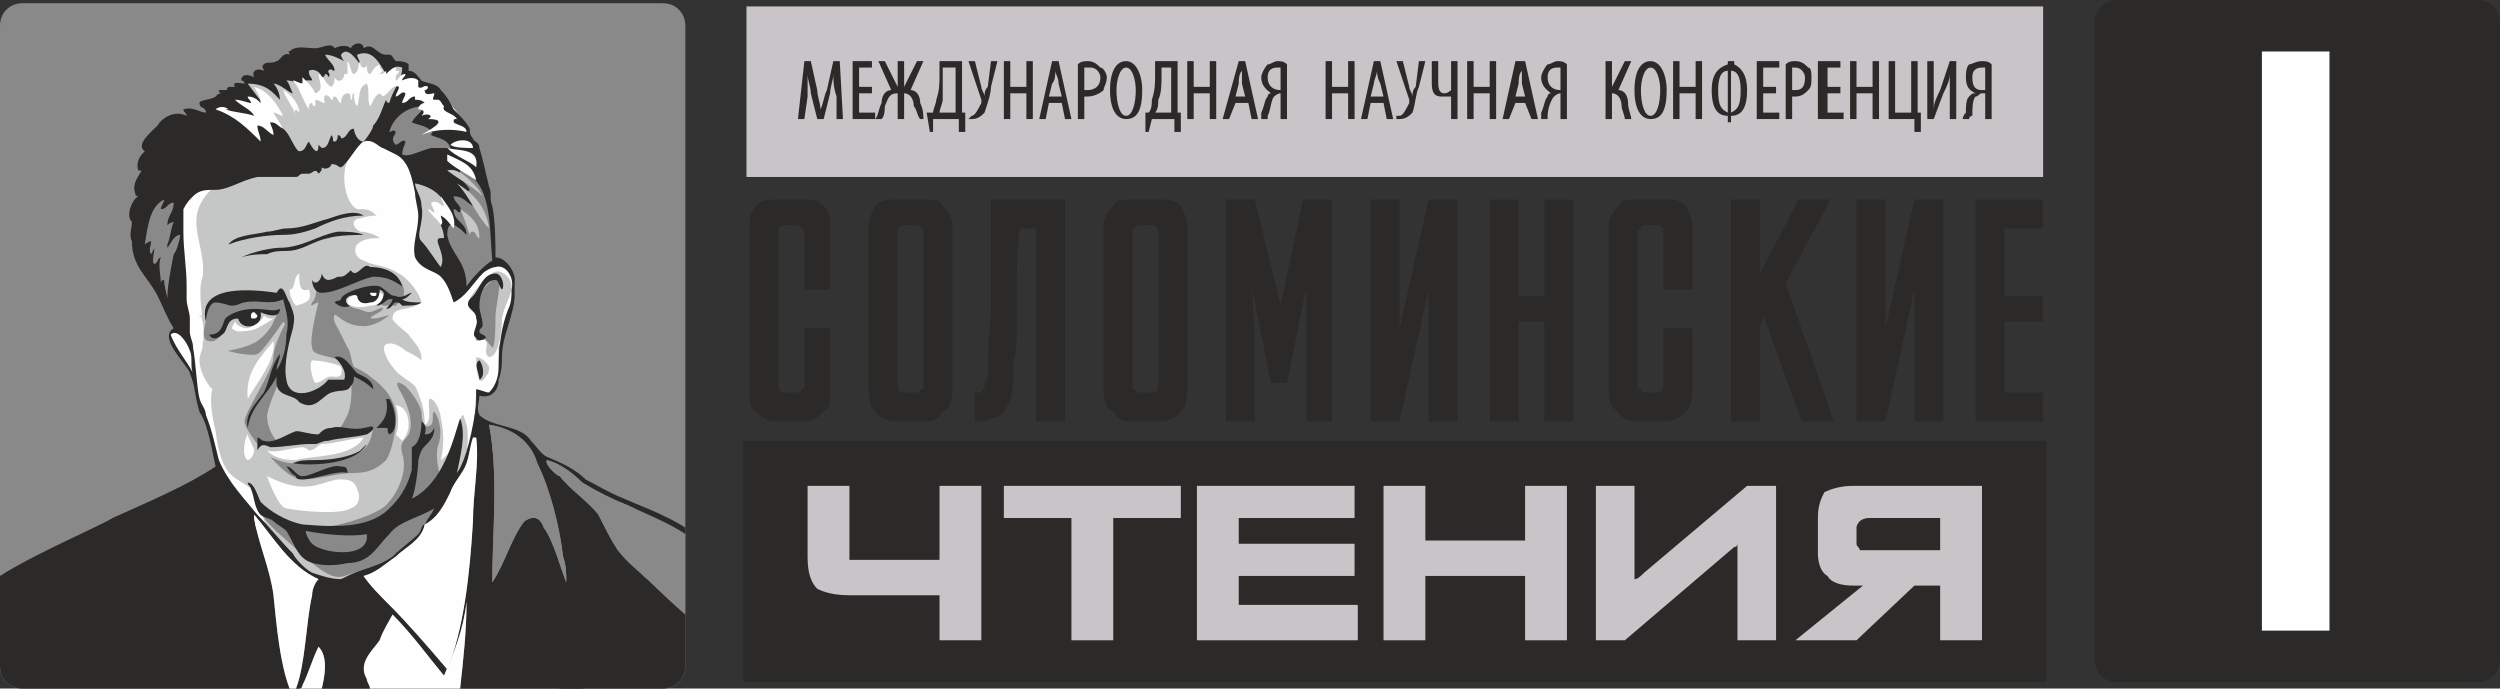 <?xml version="1.0" encoding="UTF-8" standalone="no"?>
<!-- Creator: CorelDRAW X8 -->

<svg
   xml:space="preserve"
   width="777"
   height="214"
   version="1.1"
   style="clip-rule:evenodd;fill-rule:evenodd;image-rendering:optimizeQuality;shape-rendering:geometricPrecision;text-rendering:geometricPrecision"
   viewBox="0 0 777 214"
   id="svg1838"
   xmlns="http://www.w3.org/2000/svg"
   xmlns:svg="http://www.w3.org/2000/svg">
 <rect x="0" y="0" width="777" height="214" fill="#333333" stroke="none"/>
 <defs
   id="defs1612">
  <style
   type="text/css"
   id="style1610">
   <![CDATA[
    .fil7 {fill:#FEFEFE}
    .fil5 {fill:#C5C6C6}
    .fil6 {fill:#898989}
    .fil3 {fill:#FEFEFE;fill-rule:nonzero}
    .fil4 {fill:#C5C6C6;fill-rule:nonzero}
    .fil2 {fill:#898989;fill-rule:nonzero}
    .fil0 {fill:#2B2A29;fill-rule:nonzero}
    .fil1 {fill:#C8C4C7;fill-rule:nonzero}
   ]]>
  </style>
 </defs>
 <g
   id="Слой_x0020_1"
   transform="translate(-147,-157)">
  <path
   class="fil0"
   d="m 389,277 c 0,1 0,1 0,1 1,1 1,1 2,1 h 3 c 1,0 2,0 2,-1 0,0 1,0 1,-1 v -18 h 8 v 20 c 0,3 0,5 -2,6 -2,2 -4,3 -6,3 h -9 c -2,0 -4,-1 -6,-3 -2,-1 -2,-3 -2,-6 v -52 c 0,-2 0,-4 2,-6 2,-2 4,-2 6,-2 h 9 c 2,0 4,0 6,2 2,2 2,4 2,6 v 20 h -8 v -18 c 0,0 -1,-1 -1,-1 0,-1 -1,-1 -2,-1 h -3 c -1,0 -1,0 -2,1 0,0 0,1 0,1 z"
   id="path1615" />
  <path
   class="fil0"
   d="m 426,277 c 0,1 0,1 0,1 1,1 1,1 2,1 h 4 c 0,0 1,0 1,-1 1,0 1,0 1,-1 v -48 c 0,0 0,-1 -1,-1 0,-1 -1,-1 -1,-1 h -4 c -1,0 -1,0 -2,1 0,0 0,1 0,1 z m -1,11 c -2,0 -4,-1 -6,-3 -1,-1 -2,-3 -2,-6 v -52 c 0,-2 1,-4 2,-6 2,-2 4,-2 6,-2 h 10 c 2,0 4,0 5,2 2,2 3,4 3,6 v 52 c 0,3 -1,5 -3,6 -1,2 -3,3 -5,3 z"
   id="path1617" />
  <path
   class="fil0"
   d="m 469,228 h -5 c -1,7 -1,13 -1,19 0,5 0,9 0,13 0,4 0,7 -1,9 0,3 0,5 0,6 0,3 -1,5 -1,7 -1,1 -2,3 -2,3 -1,1 -2,2 -4,2 -1,1 -2,1 -4,1 h -1 v -9 h 1 c 0,0 1,0 1,0 0,-1 0,-1 1,-1 0,-1 0,-1 0,-2 1,-1 1,-2 1,-4 0,-3 0,-8 1,-17 0,-8 0,-21 0,-36 h 23 v 69 h -9 z"
   id="path1619" />
  <path
   class="fil0"
   d="m 499,277 c 0,1 0,1 1,1 0,1 1,1 1,1 h 4 c 1,0 1,0 2,-1 0,0 0,0 0,-1 v -48 c 0,0 0,-1 0,-1 -1,-1 -1,-1 -2,-1 h -4 c 0,0 -1,0 -1,1 -1,0 -1,1 -1,1 z m -1,11 c -2,0 -4,-1 -5,-3 -2,-1 -3,-3 -3,-6 v -52 c 0,-2 1,-4 3,-6 1,-2 3,-2 5,-2 h 10 c 2,0 4,0 6,2 1,2 2,4 2,6 v 52 c 0,3 -1,5 -2,6 -2,2 -4,3 -6,3 z"
   id="path1621" />
  <polygon
   class="fil0"
   points="561,219 561,288 553,288 553,260 553,246 553,246 547,276 542,276 536,246 536,246 537,260 537,288 528,288 528,219 537,219 545,252 552,219 "
   id="polygon1623" />
  <polygon
   class="fil0"
   points="600,288 591,288 591,261 591,247 591,247 582,288 573,288 573,219 582,219 582,245 582,259 582,259 591,219 600,219 "
   id="polygon1625" />
  <polygon
   class="fil0"
   points="619,288 610,288 610,219 619,219 619,249 627,249 627,219 636,219 636,288 627,288 627,257 619,257 "
   id="polygon1627" />
  <path
   class="fil0"
   d="m 656,277 c 0,1 1,1 1,1 0,1 1,1 2,1 h 3 c 1,0 1,0 2,-1 0,0 0,0 0,-1 v -18 h 9 v 20 c 0,3 -1,5 -2,6 -2,2 -4,3 -6,3 h -9 c -3,0 -5,-1 -6,-3 -2,-1 -3,-3 -3,-6 v -52 c 0,-2 1,-4 3,-6 1,-2 3,-2 6,-2 h 9 c 2,0 4,0 6,2 1,2 2,4 2,6 v 20 h -9 v -18 c 0,0 0,-1 0,-1 -1,-1 -1,-1 -2,-1 h -3 c -1,0 -2,0 -2,1 0,0 -1,1 -1,1 z"
   id="path1629" />
  <polygon
   class="fil0"
   points="707,288 695,255 694,259 694,288 685,288 685,219 694,219 694,242 706,219 716,219 702,245 717,288 "
   id="polygon1631" />
  <polygon
   class="fil0"
   points="751,288 742,288 742,261 742,247 742,247 733,288 724,288 724,219 733,219 733,245 733,259 733,259 742,219 751,219 "
   id="polygon1633" />
  <polygon
   class="fil0"
   points="782,228 770,228 770,249 782,249 782,257 770,257 770,279 782,279 782,288 761,288 761,219 782,219 "
   id="polygon1635" />
  <polygon
   class="fil0"
   points="378,294 783,294 783,369 378,369 "
   id="polygon1637" />
  <path
   class="fil1"
   d="m 452,356 h -13 v -14 h -28 c -5,0 -8,-1 -10,-2 -2,-2 -3,-5 -3,-10 v -22 h 13 v 23 h 28 v -23 h 13 z"
   id="path1639" />
  <polygon
   class="fil1"
   points="480,318 459,318 459,308 514,308 514,318 493,318 493,356 480,356 "
   id="polygon1641" />
  <polygon
   class="fil1"
   points="519,308 568,308 568,318 532,318 532,326 568,326 568,336 532,336 532,345 569,345 569,356 519,356 "
   id="polygon1643" />
  <polygon
   class="fil1"
   points="621,336 590,336 590,356 577,356 577,308 590,308 590,325 621,325 621,308 634,308 634,356 621,356 "
   id="polygon1645" />
  <path
   class="fil1"
   d="m 699,356 h -12 v -26 c 0,-1 0,-3 0,-3 0,-1 0,-1 0,-1 0,0 0,1 -1,1 l -34,29 h -9 v -48 h 12 v 25 c 0,1 0,2 0,2 0,1 0,2 0,2 1,0 2,-1 3,-2 l 32,-27 h 9 z"
   id="path1647" />
  <path
   class="fil1"
   d="m 728,318 c -2,0 -3,1 -3,1 0,0 -1,1 -1,2 v 5 c 0,1 1,1 1,2 0,0 1,0 3,0 h 22 v -10 z m 35,38 h -13 v -17 h -8 l -18,17 h -19 l 21,-17 h -3 c -4,0 -7,-1 -8,-3 -2,-1 -3,-4 -3,-7 v -11 c 0,-4 1,-6 2,-8 2,-1 5,-2 9,-2 h 40 z"
   id="path1649" />
  <polygon
   class="fil1"
   points="379,159 782,159 782,212 379,212 "
   id="polygon1651" />
  <path
   class="fil0"
   d="m 407,187 c -1,-3 -1,-5 -1,-7 v 0 c 0,2 -1,4 -1,6 l -2,8 h -2 l -2,-8 c 0,-2 -1,-4 -1,-6 v 0 c 0,2 0,4 0,7 l -1,7 h -2 l 2,-18 h 2 l 2,9 c 0,2 1,4 1,6 v 0 c 1,-2 1,-4 2,-6 l 2,-9 h 2 l 1,18 h -2 z"
   id="path1653" />
  <polygon
   class="fil0"
   points="414,192 419,192 419,194 412,194 412,176 418,176 418,178 414,178 414,184 418,184 418,186 414,186 "
   id="polygon1655" />
  <path
   class="fil0"
   d="m 422,176 4,8 v 0 -8 h 2 v 8 0 l 4,-8 h 2 l -4,9 c 2,0 3,2 3,4 1,2 1,4 1,5 h -1 c -1,-1 -1,-3 -2,-4 0,-2 -1,-4 -3,-4 v 0 8 h -2 v -8 0 c -3,0 -3,2 -4,4 0,1 0,3 -1,4 h -2 c 1,-1 1,-3 2,-5 0,-2 1,-4 3,-4 l -4,-9 z"
   id="path1657" />
  <path
   class="fil0"
   d="m 440,181 c 0,2 0,5 0,7 0,1 -1,3 -1,4 h 5 v -14 h -4 z m 6,-5 v 16 h 1 v 6 h -2 v -4 h -8 v 4 h -1 l -1,-6 h 2 c 0,-1 1,-3 1,-4 1,-3 1,-5 1,-8 v -4 z"
   id="path1659" />
  <path
   class="fil0"
   d="m 450,176 2,8 c 0,1 1,2 1,3 v 0 c 0,-1 0,-2 1,-3 l 1,-8 h 2 l -2,8 c 0,2 -1,5 -2,8 -1,1 -2,2 -4,2 0,0 0,0 -1,0 l 1,-1 c 0,0 0,0 0,0 1,0 2,-2 3,-4 0,0 0,0 0,-1 l -4,-12 z"
   id="path1661" />
  <polygon
   class="fil0"
   points="466,184 466,176 468,176 468,194 466,194 466,186 461,186 461,194 459,194 459,176 461,176 461,184 "
   id="polygon1663" />
  <path
   class="fil0"
   d="m 477,187 -1,-4 c 0,-2 -1,-3 -1,-4 v 0 c 0,1 0,3 -1,4 l -1,4 z m -4,2 -1,5 h -2 l 4,-18 h 2 l 4,18 h -2 l -1,-5 z"
   id="path1665" />
  <path
   class="fil0"
   d="m 484,185 c 1,0 1,0 1,0 2,0 4,-1 4,-4 0,-1 -1,-3 -3,-3 -1,0 -1,0 -2,0 z m -2,-8 c 1,-1 2,-1 3,-1 2,0 3,1 4,2 1,0 2,2 2,3 0,2 -1,3 -1,4 -1,1 -3,2 -5,2 0,0 0,0 -1,0 v 7 h -2 z"
   id="path1667" />
  <path
   class="fil0"
   d="m 494,185 c 0,4 1,8 3,8 2,0 3,-4 3,-8 0,-3 -1,-7 -3,-7 -2,0 -3,4 -3,7 z m 8,0 c 0,7 -2,9 -5,9 -3,0 -5,-3 -5,-9 0,-6 2,-9 5,-9 3,0 5,4 5,9 z"
   id="path1669" />
  <path
   class="fil0"
   d="m 508,181 c 0,2 0,5 -1,7 0,1 0,3 -1,4 h 5 v -14 h -3 z m 5,-5 v 16 h 1 v 6 h -2 v -4 h -7 l -1,4 h -1 v -6 h 1 c 1,-1 1,-3 1,-4 1,-3 1,-5 1,-8 v -4 z"
   id="path1671" />
  <polygon
   class="fil0"
   points="523,184 523,176 525,176 525,194 523,194 523,186 518,186 518,194 516,194 516,176 518,176 518,184 "
   id="polygon1673" />
  <path
   class="fil0"
   d="m 534,187 -1,-4 c 0,-2 0,-3 0,-4 v 0 c -1,1 -1,3 -1,4 l -1,4 z m -3,2 -2,5 h -2 l 5,-18 h 2 l 4,18 h -2 l -1,-5 z"
   id="path1675" />
  <path
   class="fil0"
   d="m 545,178 c 0,0 0,0 -1,0 -2,0 -3,1 -3,3 0,3 2,4 4,4 0,0 0,0 0,0 z m -6,16 c 0,0 0,-1 0,-2 1,-2 1,-4 2,-5 0,-1 1,-1 1,-1 v 0 c -1,-1 -3,-2 -3,-5 0,-1 1,-3 2,-4 1,0 2,-1 3,-1 1,0 2,0 3,1 v 17 h -2 v -8 0 c -1,0 -2,1 -2,1 -1,1 -1,4 -2,6 0,0 0,1 0,1 z"
   id="path1677" />
  <polygon
   class="fil0"
   points="566,184 566,176 568,176 568,194 566,194 566,186 561,186 561,194 559,194 559,176 561,176 561,184 "
   id="polygon1679" />
  <path
   class="fil0"
   d="m 577,187 -1,-4 c -1,-2 -1,-3 -1,-4 v 0 c 0,1 -1,3 -1,4 l -1,4 z m -4,2 -1,5 h -2 l 4,-18 h 2 l 4,18 h -2 l -1,-5 z"
   id="path1681" />
  <path
   class="fil0"
   d="m 583,176 2,8 c 0,1 1,2 1,3 v 0 c 0,-1 0,-2 1,-3 l 1,-8 h 2 l -2,8 c -1,2 -1,5 -2,8 -1,1 -2,2 -4,2 0,0 0,0 -1,0 v -1 c 1,0 1,0 1,0 1,0 2,-2 3,-4 0,0 0,0 0,-1 l -4,-12 z"
   id="path1683" />
  <path
   class="fil0"
   d="m 594,176 v 6 c 0,2 0,4 2,4 1,0 2,-1 2,-1 v -9 h 2 v 18 h -2 v -7 0 c -1,0 -2,0 -3,0 -2,0 -3,-1 -3,-4 v -7 z"
   id="path1685" />
  <polygon
   class="fil0"
   points="610,184 610,176 612,176 612,194 610,194 610,186 605,186 605,194 603,194 603,176 605,176 605,184 "
   id="polygon1687" />
  <path
   class="fil0"
   d="m 621,187 -1,-4 c 0,-2 0,-3 0,-4 v 0 c -1,1 -1,3 -1,4 l -1,4 z m -3,2 -2,5 h -2 l 4,-18 h 3 l 4,18 h -2 l -2,-5 z"
   id="path1689" />
  <path
   class="fil0"
   d="m 632,178 c 0,0 0,0 -1,0 -2,0 -3,1 -3,3 0,3 2,4 4,4 0,0 0,0 0,0 z m -6,16 c 0,0 0,-1 0,-2 1,-2 1,-4 2,-5 0,-1 1,-1 1,-1 v 0 c -1,-1 -3,-2 -3,-5 0,-1 1,-3 2,-4 1,0 2,-1 3,-1 1,0 2,0 3,1 v 17 h -2 v -8 0 c -1,0 -2,1 -2,1 -1,1 -2,4 -2,6 0,0 0,1 0,1 z"
   id="path1691" />
  <path
   class="fil0"
   d="m 648,176 v 8 0 l 4,-8 h 2 l -4,9 c 2,0 3,2 3,4 0,2 1,4 1,5 h -2 c 0,-1 -1,-3 -1,-4 0,-2 -1,-4 -3,-4 v 0 8 h -2 v -18 z"
   id="path1693" />
  <path
   class="fil0"
   d="m 657,185 c 0,4 1,8 3,8 2,0 3,-4 3,-8 0,-3 -1,-7 -3,-7 -2,0 -3,4 -3,7 z m 8,0 c 0,7 -2,9 -5,9 -3,0 -5,-3 -5,-9 0,-6 2,-9 5,-9 3,0 5,4 5,9 z"
   id="path1695" />
  <polygon
   class="fil0"
   points="674,184 674,176 676,176 676,194 674,194 674,186 669,186 669,194 667,194 667,176 669,176 669,184 "
   id="polygon1697" />
  <path
   class="fil0"
   d="m 685,192 c 2,-1 3,-2 3,-7 0,-4 -1,-6 -3,-6 z m -1,-13 c -2,0 -3,2 -3,6 0,5 1,6 3,7 z m 2,-3 v 1 c 2,1 4,3 4,8 0,6 -2,8 -5,8 v 2 h -1 v -2 c -3,0 -5,-2 -5,-8 0,-5 2,-7 5,-8 v -1 z"
   id="path1699" />
  <polygon
   class="fil0"
   points="695,192 700,192 700,194 693,194 693,176 700,176 700,178 695,178 695,184 699,184 699,186 695,186 "
   id="polygon1701" />
  <path
   class="fil0"
   d="m 704,185 c 0,0 1,0 1,0 2,0 3,-1 3,-4 0,-1 -1,-3 -3,-3 0,0 -1,0 -1,0 z m -2,-8 c 1,-1 2,-1 3,-1 2,0 3,1 4,2 1,0 1,2 1,3 0,2 0,3 -1,4 -1,1 -2,2 -4,2 0,0 -1,0 -1,0 v 7 h -2 z"
   id="path1703" />
  <polygon
   class="fil0"
   points="715,192 720,192 720,194 712,194 712,176 719,176 719,178 715,178 715,184 719,184 719,186 715,186 "
   id="polygon1705" />
  <polygon
   class="fil0"
   points="729,184 729,176 731,176 731,194 729,194 729,186 724,186 724,194 722,194 722,176 724,176 724,184 "
   id="polygon1707" />
  <polygon
   class="fil0"
   points="741,192 741,176 743,176 743,192 744,192 744,198 742,198 742,194 734,194 734,176 736,176 736,192 "
   id="polygon1709" />
  <path
   class="fil0"
   d="m 748,176 v 7 c 0,3 0,5 0,8 v 0 c 0,-2 1,-4 2,-6 l 3,-9 h 2 v 18 h -2 v -6 c 0,-4 0,-6 0,-8 v 0 c 0,2 -1,4 -2,6 l -3,8 h -2 v -18 z"
   id="path1711" />
  <path
   class="fil0"
   d="m 764,178 c -1,0 -1,0 -1,0 -2,0 -3,1 -3,3 0,3 1,4 3,4 0,0 0,0 1,0 z m -7,16 c 0,0 0,-1 1,-2 0,-2 0,-4 1,-5 1,-1 1,-1 2,-1 v 0 c -2,-1 -3,-2 -3,-5 0,-1 0,-3 1,-4 1,0 2,-1 4,-1 1,0 2,0 3,1 v 17 h -2 v -8 h -1 c -1,0 -1,1 -2,1 -1,1 -1,4 -1,6 -1,0 -1,1 -1,1 z"
   id="path1713" />
  <path
   class="fil2"
   d="m 154,158 c -4,0 -7,3 -7,7 v 0 199 c 0,4 3,7 7,7 v 0 h 199 c 4,0 7,-3 7,-7 v 0 -199 c 0,-4 -3,-7 -7,-7 v 0 z"
   id="path1715" />
  <path
   class="fil0"
   d="m 338,359 c 0,6 -4,12 -11,12 h -5 c -6,0 -11,-6 -11,-12 v -3 c 0,-6 6,-12 12,-12 h 3 c 7,0 12,6 12,12 z"
   id="path1717" />
  <path
   class="fil3"
   d="m 253,337 c 0,0 20,-8 35,-28 7,-11 7,-31 7,-31 0,0 2,2 4,1 1,0 2,-2 3,-4 0,-3 0,-6 0,-10 1,-3 5,-14 5,-18 0,-5 -3,-9 -6,-9 -1,0 -3,2 -3,-1 0,-2 2,-14 1,-20 0,0 -2,-10 -4,-14 -1,-4 -3,-1 -3,-5 -1,-4 -4,-8 -9,-13 -5,-4 -5,-2 -20,-10 -11,-6 -27,2 -27,2 -11,3 -28,19 -28,19 l -18,28 c 0,0 5,23 12,35 0,0 -2,0 -2,3 0,1 8,13 8,16 0,0 3,8 4,12 2,10 14,45 41,47 z"
   id="path1719" />
  <path
   class="fil4"
   d="m 255,207 c -2,4 -1,13 3,15 3,0 4,0 6,2 -3,0 -5,1 -6,1 -2,1 -1,3 1,4 2,0 5,1 6,2 -2,0 -5,0 -7,2 -1,1 -1,4 2,5 4,2 6,1 11,4 2,1 6,5 7,9 -4,3 -9,1 -9,5 0,1 4,4 5,5 2,3 4,4 4,8 -1,-1 -3,-2 -5,-3 -1,-1 -4,-3 -6,-2 -2,1 1,6 2,7 2,3 5,4 7,6 1,2 1,2 2,5 1,3 1,7 1,7 3,-1 0,-9 2,-8 2,1 3,5 3,6 1,4 1,9 0,13 3,-2 5,-6 6,-10 0,-1 0,-4 1,-4 0,0 1,3 1,3 1,4 0,12 -2,15 -3,5 -5,9 -11,16 -4,5 -9,10 -14,13 -4,2 -10,6 -15,5 -7,-1 -17,-12 -18,-14 -3,-3 -3,-7 -5,-11 -1,-1 0,-3 -2,-4 -4,-4 -9,-2 -11,-18 -1,-4 -2,-10 -1,-13 -2,-2 -4,-6 -4,-9 0,-2 1,-3 1,-5 1,-7 -1,-10 -1,-9 2,3 -1,-7 1,-12 1,-8 -4,-15 -1,-22 6,-13 23,-10 35,-12 3,0 3,0 5,-1 1,-1 5,0 6,-1 z"
   id="path1721" />
  <path
   class="fil4"
   d="m 299,268 c -2,-1 0,-4 -1,-5 -1,-1 -1,0 -3,0 -1,-2 1,-4 1,-7 -1,-2 -5,-3 -3,-6 0,-1 5,-7 7,-8 2,-2 6,1 6,4 0,3 -2,5 -3,10 0,4 -1,12 -4,12 z"
   id="path1723" />
  <path
   class="fil4"
   d="m 295,268 c 1,0 3,1 4,3 0,1 0,2 -1,3 -3,5 -3,-5 -3,-6 z"
   id="path1725" />
  <path
   class="fil2"
   d="m 270,289 c 0,-3 -6,-2 -7,0 0,0 0,7 -5,9 -4,2 -19,3 -20,3 -2,0 -5,-1 -7,-2 1,1 6,7 10,7 5,0 11,-2 16,-2 4,0 7,-1 10,-4 2,-3 3,-10 3,-11 z"
   id="path1727" />
  <path
   class="fil2"
   d="m 238,254 c -1,-3 -4,-5 -4,-5 0,0 -9,0 -14,0 -4,-1 -10,2 -9,7 v 1 c 0,0 -2,6 1,6 3,1 6,-5 6,-6 -1,-1 4,-4 7,-3 4,0 6,1 6,1 0,0 1,0 2,0 0,0 0,0 0,0 l -1,2 c 0,0 -1,3 -5,6 -3,2 -9,3 -9,3 -1,0 7,2 9,1 1,0 6,-7 8,-10 1,1 1,2 1,3 0,4 3,-3 2,-6 z"
   id="path1729" />
  <path
   class="fil2"
   d="m 296,248 5,-5 c 0,0 0,0 0,0 0,0 1,0 1,0 0,0 -1,-1 0,0 1,1 -1,10 -1,12 0,2 0,10 -1,10 -1,-1 -3,-4 -4,-4 -2,-1 0,-3 0,-4 0,-2 -3,-6 0,-9 z"
   id="path1731" />
  <path
   class="fil2"
   d="m 273,277 c 0,0 4,4 5,8 0,5 2,5 3,4 1,-1 0,-4 1,-4 1,1 3,6 1,11 -1,6 2,11 2,14 -1,3 -3,7 -8,14 -6,7 -17,10 -23,12 -5,2 -12,-6 -19,-12 -7,-6 -7,-8 -8,-11 0,-2 6,7 14,8 9,1 23,-4 26,-7 3,-3 7,-10 5,-16 -1,-4 1,-4 2,-6 2,-4 -1,-11 -3,-14 -2,-4 2,-1 2,-1 z"
   id="path1733" />
  <path
   class="fil2"
   d="m 271,244 c -2,-2 -8,-3 -15,0 -8,3 -11,1 -11,1 0,0 1,4 -1,6 -1,2 1,0 2,0 0,0 -3,11 -2,14 0,3 6,2 10,5 0,0 1,2 2,3 0,0 0,1 0,1 0,0 1,7 -1,12 -2,4 -3,5 -3,5 0,0 13,-2 15,1 2,2 8,-9 -5,-18 -1,-1 -3,-2 -5,-3 -1,-2 -1,-5 -2,-6 -1,-2 -2,-4 -3,-6 -2,-3 -1,-4 -1,-4 0,-1 2,2 6,3 4,1 7,0 11,-3 0,0 0,0 0,0 -1,0 -3,1 -5,1 -3,0 3,-2 3,-3 0,-1 -3,1 -4,1 -2,0 -3,-1 -4,-1 -1,0 -5,-2 -4,-3 2,-2 10,-4 11,-3 2,1 2,2 1,4 -1,1 0,1 1,1 0,0 2,0 3,0 0,0 1,-1 1,-1 1,1 3,-4 0,-7 z"
   id="path1735" />
  <path
   class="fil2"
   d="m 236,257 c 0,0 -4,7 -4,11 0,4 -9,17 -9,20 0,2 4,7 4,7 0,1 6,-1 6,-1 0,0 -3,-3 -3,-8 1,-5 4,-10 4,-12 1,-9 5,-15 4,-16 -1,-2 -1,0 -2,-1 z"
   id="path1737" />
  <path
   class="fil0"
   d="m 247,371 c 1,-4 2,-10 -1,-13 -2,4 -3,8 -5,12 0,1 -1,1 -1,1 h -1 c 3,-8 3,-20 5,-29 0,-2 1,-4 2,-5 -9,-4 -14,-13 -20,-20 0,0 0,0 0,1 1,7 5,16 6,24 1,10 2,21 5,29 h -83 v 0 c -4,0 -7,-3 -7,-7 v -28 c 11,-7 30,-15 35,-18 11,-5 23,-10 32,-16 -2,-10 -3,-14 -5,-17 -2,-7 -1,-7 -3,-12 -1,-3 -10,-11 -5,-14 -2,-3 -3,-6 -5,-10 -3,-6 -8,-9 -8,-17 -1,-2 0,-4 0,-6 -2,-2 0,-7 2,-8 -1,0 -1,-1 -1,-1 -1,-3 1,-5 2,-7 0,0 -1,0 -1,0 -1,-3 1,-5 2,-6 -3,-2 2,-6 4,-8 1,-2 5,-5 9,-3 0,-1 -1,-1 -1,-2 3,-1 5,1 7,1 0,-2 -2,-1 -2,-3 0,-1 4,-1 5,-2 1,0 0,0 0,0 1,-1 1,-1 2,-1 0,0 -1,0 -1,-1 1,0 2,0 2,0 1,0 0,0 1,-1 0,0 1,0 2,0 -1,-2 2,-1 3,-1 0,-1 -1,-1 -1,-1 0,-2 2,-2 4,-1 -1,-2 1,-3 3,-2 0,-1 -1,-1 0,-2 1,-1 2,0 4,-1 1,0 2,-3 4,-2 0,-1 -1,-1 0,-1 2,-2 5,-1 8,-1 2,0 5,-2 6,0 2,-1 4,-1 5,0 1,-2 4,-2 4,0 3,-2 4,2 7,2 0,0 1,0 1,0 1,0 1,1 2,2 1,0 3,0 4,1 0,1 0,1 0,2 2,0 3,2 4,3 2,1 5,1 6,3 2,2 3,4 4,6 2,2 4,4 5,6 0,1 0,2 1,3 0,1 2,1 2,3 1,3 2,8 3,12 1,2 0,4 1,6 1,5 1,12 1,16 3,0 6,4 6,7 0,1 0,3 0,4 0,7 -4,13 -4,20 0,2 0,4 -1,7 0,3 -2,6 -6,5 0,2 -1,4 0,6 4,4 13,3 16,8 2,2 3,4 5,5 5,2 9,4 12,7 4,2 7,4 12,6 2,1 13,5 19,9 v 43 0 c 0,4 -3,7 -7,7 h -63 c 1,-9 2,-18 2,-27 -1,9 -4,16 -7,23 -5,-6 -10,-13 -16,-19 -1,2 -3,5 -4,8 -2,3 -7,7 -4,12 0,1 1,2 1,3 z m -3,-45 c 3,3 18,5 17,-3 -5,1 -14,0 -19,-1 0,1 1,3 2,4 z m 77,-21 c 3,4 9,8 12,12 2,4 4,8 6,11 3,4 6,6 9,9 0,-7 -1,-14 -2,-20 -1,-2 -2,-2 -4,-3 -5,-2 -9,-4 -14,-7 -3,-3 -7,-6 -11,-7 -1,1 3,5 4,5 z m -27,-12 c -1,3 -1,5 -2,8 -1,3 -4,6 -5,9 -2,4 -4,8 -8,10 -1,5 -6,7 -9,10 -3,2 -6,5 -10,6 2,3 5,6 8,9 6,6 12,13 18,20 5,-12 7,-29 8,-46 0,-9 2,-18 1,-26 0,0 0,0 0,0 0,0 -1,0 -1,0 z m 28,37 c -1,-9 -4,-21 -8,-29 -2,-7 -8,-11 -15,-12 0,0 0,0 0,0 3,16 1,33 1,49 4,-6 6,-14 10,-19 3,-2 5,-1 6,2 3,4 5,12 7,17 0,-3 0,-5 -1,-8 z M 206,266 c -1,-3 -4,-7 -6,-5 2,5 5,8 7,12 -1,-2 0,-5 -1,-7 z m 78,-23 c -2,-2 -6,-2 -8,-6 -1,-4 1,-8 1,-13 0,-2 -1,-5 -1,-7 -1,-5 -2,-10 -6,-12 -2,-1 -2,-1 -4,-2 -1,0 -3,-3 -6,-2 -2,1 -5,7 -7,8 -1,0 -1,-1 -3,-1 0,1 -2,2 -3,1 0,1 0,1 -1,2 -1,-2 -2,0 -3,0 -1,0 -1,0 -2,0 -1,0 -1,1 -2,1 -1,0 -2,0 -3,0 -3,0 -6,0 -9,0 -5,1 -9,4 -13,4 -3,0 -5,0 -7,2 -1,1 -2,2 -3,4 0,2 0,5 0,7 0,6 1,11 1,17 0,1 0,3 0,4 0,2 1,4 1,6 0,1 0,3 0,4 0,2 1,3 1,5 1,6 1,11 2,16 0,1 2,3 2,5 2,5 3,10 4,14 3,7 8,12 12,17 4,4 7,8 11,12 1,2 4,5 6,6 3,1 6,2 9,2 2,-1 4,-2 7,-3 3,-1 6,-2 9,-4 3,-3 6,-5 8,-7 1,-1 1,-3 2,-3 1,-2 2,-3 3,-5 -5,3 -11,4 -14,8 -4,4 -6,9 -13,9 -4,1 -10,1 -13,-1 -3,-2 -4,-6 -6,-9 -1,-1 -3,-2 -4,-3 -1,-1 -3,-1 -4,-2 -2,-2 -2,-6 -3,-8 0,-1 -1,-1 -1,-2 2,0 3,4 4,6 3,3 8,6 13,7 12,1 22,1 28,-6 3,-3 5,-7 6,-11 0,-6 2,-5 2,-3 0,3 -1,10 -2,12 10,-5 13,-19 15,-25 2,5 0,12 -1,17 3,-4 5,-14 6,-21 0,-1 0,-4 0,-5 1,0 3,1 4,1 2,-2 3,-5 3,-8 0,-7 1,-13 3,-18 1,-2 1,-4 1,-6 1,-4 -2,-8 -5,-7 -1,0 -3,1 -4,2 -3,3 -5,7 -9,9 -1,-3 -2,-6 -4,-8 z"
   id="path1739" />
  <path
   class="fil0"
   d="m 260,224 c -6,0 -11,2 -15,4 -3,1 -6,2 -10,2 -5,0 -12,1 -17,3 2,-3 8,-3 12,-4 2,0 4,-1 6,-1 5,0 9,-2 13,-3 3,-1 8,-3 11,-1 z"
   id="path1741" />
  <path
   class="fil0"
   d="m 260,230 c -1,0 -8,0 -11,1 -5,1 -8,4 -13,4 -2,0 -4,0 -6,1 -2,0 -5,0 -8,1 4,-2 10,-3 12,-3 7,0 12,-4 18,-5 2,0 6,0 8,1 z"
   id="path1743" />
  <path
   class="fil0"
   d="m 272,246 c -3,-2 -5,-3 -9,-3 -5,1 -11,5 -16,5 -2,0 -3,-2 -3,-4 1,2 3,0 3,-2 1,3 3,2 5,1 0,0 1,0 1,0 1,0 2,-1 3,-2 2,3 4,-3 6,-1 5,0 9,2 10,6 z"
   id="path1745" />
  <path
   class="fil0"
   d="m 249,275 c 2,0 3,0 5,0 1,-3 -2,-6 -3,-7 3,-1 5,3 7,5 2,1 5,2 5,5 -2,-2 -4,-3 -6,-4 0,1 0,2 -1,3 -1,2 -3,1 -6,2 -3,1 -5,6 -10,3 -2,-3 -8,-1 -7,-8 -3,6 -8,9 -9,16 -1,-4 2,-7 5,-11 2,-4 2,-8 5,-12 0,2 -1,3 -1,5 2,-3 3,-7 3,-11 1,-4 0,-7 -1,-11 -4,2 -8,0 -12,1 -1,0 -2,1 -4,1 -1,0 -3,-1 -5,-1 -2,0 -3,4 -3,6 -3,-12 15,-10 22,-9 2,-4 3,2 4,3 1,3 2,4 1,8 -1,4 -3,11 -2,16 1,7 10,4 13,0 z"
   id="path1747" />
  <path
   class="fil0"
   d="m 303,247 c -1,-1 -1,-3 -2,-3 -3,0 -5,4 -5,8 0,2 1,4 1,6 0,1 -1,1 -1,2 0,1 2,1 2,2 -1,1 -3,1 -3,0 -2,-1 1,-4 0,-6 0,-3 -4,-3 -2,-6 0,0 1,-1 1,-1 2,-2 3,-7 7,-7 2,0 3,4 2,5 z"
   id="path1749" />
  <path
   class="fil0"
   d="m 275,248 c -1,1 -2,2 -3,2 1,1 4,1 6,1 -1,1 -4,1 -6,1 -1,-1 -1,-1 -2,-1 -1,0 -1,2 -3,2 0,0 2,-2 2,-3 -1,0 -1,0 -1,0 -1,0 -2,2 -4,2 1,-1 4,-4 1,-5 0,4 -3,5 -6,4 -1,-1 -1,-1 -1,-2 -3,-1 -5,2 -2,3 -2,1 -4,0 -5,-1 1,-1 1,0 2,-1 0,-2 9,-5 12,-4 2,1 3,3 5,3 2,1 4,-1 5,-1 z"
   id="path1751" />
  <path
   class="fil0"
   d="m 234,253 c 0,3 -4,2 -6,1 1,5 -6,6 -7,2 -4,0 -3,4 -5,5 -1,1 -3,2 -4,0 4,0 4,-3 5,-5 2,-2 6,-3 9,-3 4,0 6,1 8,0 z"
   id="path1753" />
  <path
   class="fil0"
   d="m 296,269 c 1,1 2,5 0,6 0,-2 -2,-5 0,-6 z"
   id="path1755" />
  <path
   class="fil0"
   d="m 268,292 c -1,-1 0,-2 -1,-2 0,0 -2,0 -3,0 2,-2 4,-4 3,-9 0,0 1,0 1,0 2,3 3,10 0,11 z"
   id="path1757" />
  <path
   class="fil0"
   d="m 227,297 c 0,-2 0,-3 0,-4 1,0 1,1 2,1 3,1 7,-2 10,-3 2,0 4,1 7,1 1,-1 2,-2 4,-2 3,-1 6,1 10,0 1,0 3,-1 3,0 0,1 -2,2 -2,2 -4,1 -8,1 -12,2 -2,0 -3,1 -4,1 -1,0 -1,0 -2,0 -3,0 -8,1 -12,1 -2,-1 -3,-1 -4,1 z"
   id="path1759" />
  <path
   class="fil0"
   d="m 279,292 c 1,0 2,0 3,-2 0,4 -3,5 -4,7 -1,2 -1,5 -3,6 0,-2 0,-5 0,-7 2,-1 3,-4 3,-8 0,0 2,1 1,4 z"
   id="path1761" />
  <path
   class="fil2"
   d="m 323,338 c -2,-5 -4,-13 -7,-17 -1,-3 -3,-4 -6,-2 -4,5 -6,13 -10,19 0,-16 2,-33 -1,-49 0,0 0,0 0,0 7,1 13,5 15,12 4,8 7,20 8,29 1,3 1,5 1,8 z"
   id="path1763" />
  <path
   class="fil3"
   d="m 295,293 c 0,0 0,0 0,0 1,8 -1,17 -1,26 -1,17 -3,34 -8,46 -6,-7 -12,-14 -18,-20 -3,-3 -6,-6 -8,-9 4,-1 7,-4 10,-6 3,-3 8,-5 9,-10 4,-2 6,-6 8,-10 1,-3 4,-6 5,-9 1,-3 1,-5 2,-8 0,0 1,0 1,0 z"
   id="path1765" />
  <path
   class="fil0"
   d="m 261,295 c -3,6 -16,7 -23,6 2,-1 4,-1 7,-1 5,0 11,-1 14,-3 0,0 2,-2 2,-2 z"
   id="path1767" />
  <path
   class="fil0"
   d="m 253,302 c 1,0 2,0 2,2 -3,-1 -10,2 -14,2 -1,0 -2,0 -2,-1 -2,-1 -2,-2 -3,-3 2,0 3,3 5,3 3,0 9,-4 12,-3 z"
   id="path1769" />
  <path
   class="fil2"
   d="m 317,300 c 4,1 8,4 11,7 5,3 9,5 14,7 2,1 14,6 18,9 v 25 c -6,-5 -18,-17 -21,-20 -2,-3 -4,-7 -6,-11 -3,-4 -9,-8 -12,-12 -1,0 -5,-4 -4,-5 z"
   id="path1771" />
  <path
   class="fil3"
   d="m 226,317 c 6,7 11,16 20,20 -1,1 -2,3 -2,5 -2,9 -2,21 -5,29 h -2 c -3,-8 -4,-19 -5,-29 -1,-8 -5,-17 -6,-24 0,-1 0,-1 0,-1 z"
   id="path1773" />
  <path
   class="fil3"
   d="m 292,344 c 0,9 -1,18 -2,27 h -28 c 0,-1 -1,-2 -1,-3 -3,-5 2,-9 4,-12 1,-3 3,-6 4,-8 6,6 11,13 16,19 3,-7 6,-14 7,-23 z"
   id="path1775" />
  <path
   class="fil3"
   d="m 240,371 c 0,0 1,0 1,-1 2,-4 3,-8 5,-12 3,3 2,9 1,13 z"
   id="path1777" />
  <path
   class="fil5"
   d="m 259,177 c 0,-1 -1,-2 -1,-3 5,-2 7,3 9,6 2,-1 2,-3 5,-2 0,4 -3,7 -4,11 -1,0 -1,-1 -1,-1 -1,2 -2,6 -4,8 0,1 -2,4 -3,5 -2,0 -3,-3 -3,-4 -2,0 -2,3 -4,3 0,0 0,-1 -1,-1 0,0 0,2 -1,2 -1,0 0,-1 -1,-2 -1,2 -1,4 -3,4 0,0 0,0 -1,-1 0,4 -2,1 -3,-1 -1,1 -1,3 -3,3 -1,0 -3,-5 -4,-6 -3,-3 -9,-11 -12,-15 6,0 8,3 10,5 0,-2 -1,-4 -2,-5 2,0 5,3 6,3 -1,-2 -1,-3 -2,-4 2,0 4,1 6,1 0,0 0,-1 0,-1 1,0 1,0 2,0 0,-1 -1,-1 -1,-3 2,-1 4,1 4,2 1,0 1,-1 1,-1 1,0 1,1 1,1 1,-1 0,-1 0,-2 1,-1 1,0 2,0 0,-2 -2,-3 -3,-5 2,0 4,1 6,2 0,0 -1,-1 -1,-2 2,-3 5,2 6,3 z"
   id="path1779" />
  <path
   class="fil6"
   d="m 279,190 c -1,2 -3,3 -4,5 2,1 5,1 6,3 1,0 0,0 0,1 2,1 5,1 6,4 -2,0 -3,0 -6,0 -4,1 -7,3 -9,2 0,-2 1,-3 1,-4 -1,-1 -2,1 -3,1 -2,-2 0,-3 0,-4 -1,-1 -1,0 -2,0 1,-4 5,-8 11,-8 z"
   id="path1781" />
  <path
   class="fil6"
   d="m 292,246 c 0,-8 -5,-10 -6,-16 0,-6 4,-2 6,0 0,-4 -4,-4 -4,-8 1,0 1,1 2,1 1,-2 -2,-3 -2,-5 3,0 4,2 6,3 0,-2 -2,-3 -2,-5 0,0 0,1 1,0 -1,-2 -3,-3 -3,-5 0,0 0,-1 0,-1 10,3 9,17 10,28 -2,1 -6,5 -8,8 z"
   id="path1783" />
  <path
   class="fil5"
   d="m 286,224 c -1,0 -2,-1 -3,-1 0,3 2,5 2,8 0,0 -1,0 -1,0 -3,0 2,5 0,9 -1,-1 -4,-6 -6,-8 -2,-2 1,-6 0,-11 0,-3 -2,-5 -2,-7 5,1 10,4 10,10 z"
   id="path1785" />
  <path
   class="fil6"
   d="m 198,219 c 0,1 -1,2 -1,3 2,0 2,-2 4,-2 0,3 -2,4 -2,7 0,0 1,-1 2,-1 -1,2 -1,5 -2,7 0,0 0,0 0,1 1,-1 2,-4 4,-4 0,1 -1,5 -2,6 -1,5 -2,10 -2,14 0,-1 -1,-4 -1,-6 -1,0 -1,1 -1,1 0,-2 -1,-6 0,-8 -1,0 -1,2 -2,2 -1,0 0,-4 0,-5 0,0 -1,2 -1,2 -1,-1 0,-3 0,-4 -1,0 -2,1 -2,1 1,-7 2,-12 6,-14 z"
   id="path1787" />
  <path
   class="fil3"
   d="m 240,242 c 0,3 0,6 3,5 1,3 0,4 -4,5 -1,-1 -2,-3 -2,-5 2,0 1,-4 3,-5 z"
   id="path1789" />
  <path
   class="fil3"
   d="m 224,281 c -1,-9 5,-14 8,-18 1,6 -6,14 -8,18 z"
   id="path1791" />
  <path
   class="fil3"
   d="m 244,269 c 2,0 8,1 9,2 1,4 -2,3 -3,3 -2,0 -3,2 -5,2 -1,-1 -2,-6 -1,-7 z"
   id="path1793" />
  <path
   class="fil3"
   d="m 274,289 c 0,2 -1,4 -2,5 -1,-1 -1,-1 -2,-2 1,-1 1,-7 0,-9 2,0 4,2 4,6 z"
   id="path1795" />
  <path
   class="fil3"
   d="m 224,292 c 0,1 2,4 2,5 0,1 -1,3 -2,3 -2,-1 -1,-7 0,-8 z"
   id="path1797" />
  <path
   class="fil3"
   d="m 241,296 c 1,0 2,1 2,1 2,0 3,-2 4,-2 3,0 11,-2 13,-2 -1,2 -3,3 -5,4 -5,2 -13,2 -16,3 -6,0 -8,-2 -9,-3 3,1 8,-1 11,-1 z"
   id="path1799" />
  <path
   class="fil3"
   d="m 252,306 c 3,0 5,0 6,3 1,2 1,5 -2,6 -3,2 -15,1 -20,0 -2,0 -5,-7 -6,-10 12,6 16,2 22,1 z"
   id="path1801" />
  <path
   class="fil7"
   d="m 255,176 c 1,1 1,4 2,4 2,-1 1,-3 2,-4 0,1 0,2 1,2 1,0 1,-1 1,-1 0,1 0,3 1,3 1,-1 1,-2 3,-3 0,1 0,1 1,2 0,0 -1,1 -1,1 1,0 1,0 2,-1 0,0 0,1 0,1 1,-1 2,-2 3,-2 0,1 0,1 0,1 0,0 0,0 1,0 0,1 -1,1 -1,2 0,1 0,1 0,1 1,0 1,-2 3,-2 0,1 -1,1 -1,2 2,-1 4,-1 5,0 0,1 0,1 0,2 1,1 2,-1 3,0 0,1 -1,1 -1,1 0,2 2,1 3,1 0,1 -1,2 0,2 0,0 0,0 1,0 1,0 1,1 2,2 -1,2 3,2 4,4 -1,0 -1,0 -1,1 1,1 4,1 4,3 -4,-1 -10,-1 -14,1 1,-1 10,-5 2,-5 2,-1 0,-2 -2,-1 1,-1 1,-2 -1,-2 0,-1 1,-2 2,-2 -1,-1 -2,-1 -3,-1 0,0 0,-1 0,-1 -2,0 -2,2 -4,2 0,-1 1,-2 1,-3 -1,-1 -2,1 -3,1 0,-1 1,-2 1,-3 -2,-1 -3,2 -5,3 -1,-1 -1,-1 -1,-1 -2,1 -2,3 -3,4 -1,-2 0,-5 -1,-7 -3,1 -2,5 -3,7 -1,-1 -1,-3 -1,-4 -1,0 0,2 -1,2 0,-1 0,-2 -1,-2 -1,0 -2,1 -2,3 -1,0 -1,-2 -2,-2 -1,0 0,1 -1,1 -1,-2 -3,-2 -2,1 -1,0 -2,-1 -3,-1 0,0 0,1 0,2 -1,0 -1,-1 -1,-1 -1,0 -1,1 -1,2 -2,-3 -3,-7 -5,-9 1,0 2,1 3,1 0,0 0,-1 0,-2 2,2 3,3 4,5 3,-1 1,-4 1,-6 2,1 2,3 4,4 1,-1 1,-2 1,-3 1,2 3,1 3,-1 0,0 0,0 1,0 0,-1 0,-3 0,-4 z"
   id="path1803" />
  <path
   class="fil7"
   d="m 235,193 c -1,0 -2,-1 -3,-1 1,2 2,3 3,5 -2,-1 -2,-2 -4,-2 0,1 1,2 1,4 -2,-1 -3,-3 -5,-3 0,2 1,3 1,5 -4,-4 -8,-8 -14,-10 1,-1 3,-1 4,0 0,0 0,0 -1,0 3,1 6,1 9,2 -1,-2 -4,-3 -6,-5 2,0 4,1 5,1 0,-1 -1,-1 -1,-2 2,0 3,1 4,2 0,-2 -1,-3 -2,-5 4,1 7,5 9,9 z"
   id="path1805" />
  <path
   class="fil7"
   d="m 240,192 c 0,0 -1,-1 -1,-1 -1,1 0,1 0,2 -1,-3 -3,-5 -4,-8 2,1 5,4 5,7 z"
   id="path1807" />
  <path
   class="fil7"
   d="m 294,203 c -2,0 -6,0 -7,-1 2,-2 7,-2 7,1 z"
   id="path1809" />
  <path
   class="fil7"
   d="m 295,209 c -2,-2 -6,-3 -9,-6 4,1 10,0 9,6 z"
   id="path1811" />
  <path
   class="fil7"
   d="m 295,213 c -3,-2 -7,-4 -9,-6 0,-1 0,-1 0,-2 4,2 8,3 9,8 z"
   id="path1813" />
  <path
   class="fil5"
   d="m 297,218 c -3,-3 -7,-5 -11,-8 3,-1 6,2 8,4 1,1 2,2 3,4 z"
   id="path1815" />
  <path
   class="fil5"
   d="m 289,214 c 5,3 9,7 10,14 -4,-4 -6,-10 -10,-14 z"
   id="path1817" />
  <path
   class="fil7"
   d="m 284,218 c 2,3 5,6 4,10 -1,-1 -2,-3 -4,-4 0,1 1,2 0,3 -1,-2 -3,-3 -4,-5 1,0 1,1 2,1 0,-1 -1,-2 -1,-3 2,-1 3,1 4,1 0,-1 -1,-2 -1,-3 z"
   id="path1819" />
  <path
   class="fil5"
   d="m 290,222 c 3,2 6,4 6,9 -1,0 -1,-2 -2,-2 -1,0 -1,1 -1,1 -1,-3 -2,-6 -3,-8 z"
   id="path1821" />
  <path
   class="fil3"
   d="m 232,256 c 0,0 -3,2 -5,3 -2,1 -5,1 -6,1 -1,0 -2,-1 -2,-1 l 1,-2 c 0,0 1,2 4,2 3,-1 5,-3 5,-4 1,1 2,1 3,1 z"
   id="path1823" />
  <path
   class="fil3"
   d="m 256,252 c 0,0 3,1 6,0 2,0 4,-1 4,-3 0,-1 -1,-1 -1,-1 0,0 0,3 -3,3 -3,1 -4,-1 -4,-2 -1,-1 -3,1 -3,1 0,1 0,2 1,2 z"
   id="path1825" />
  <path
   class="fil6"
   d="m 194,242 c 0,0 0,0 0,0 0,0 0,0 0,0 0,0 0,0 0,0 0,0 0,0 0,0 z"
   id="path1827" />
  <path
   class="fil7"
   d="m 264,248 c 0,1 0,1 -1,1 0,0 -1,0 -1,-1 0,0 1,0 1,0 1,0 1,0 1,0 z"
   id="path1829" />
  <path
   class="fil7"
   d="m 227,255 c 0,1 -1,1 -1,1 -1,0 -1,0 -1,-1 0,0 0,-1 1,-1 0,0 1,1 1,1 z"
   id="path1831" />
  <path
   class="fil0"
   d="m 924,362 c 0,4 -3,7 -7,7 H 805 c -4,0 -7,-3 -7,-7 V 164 c 0,-4 3,-7 7,-7 h 112 c 4,0 7,3 7,7 z"
   id="path1833" />
  <polygon
   class="fil3"
   points="850,173 871,173 871,353 850,353 "
   id="polygon1835" />
 </g>
</svg>
